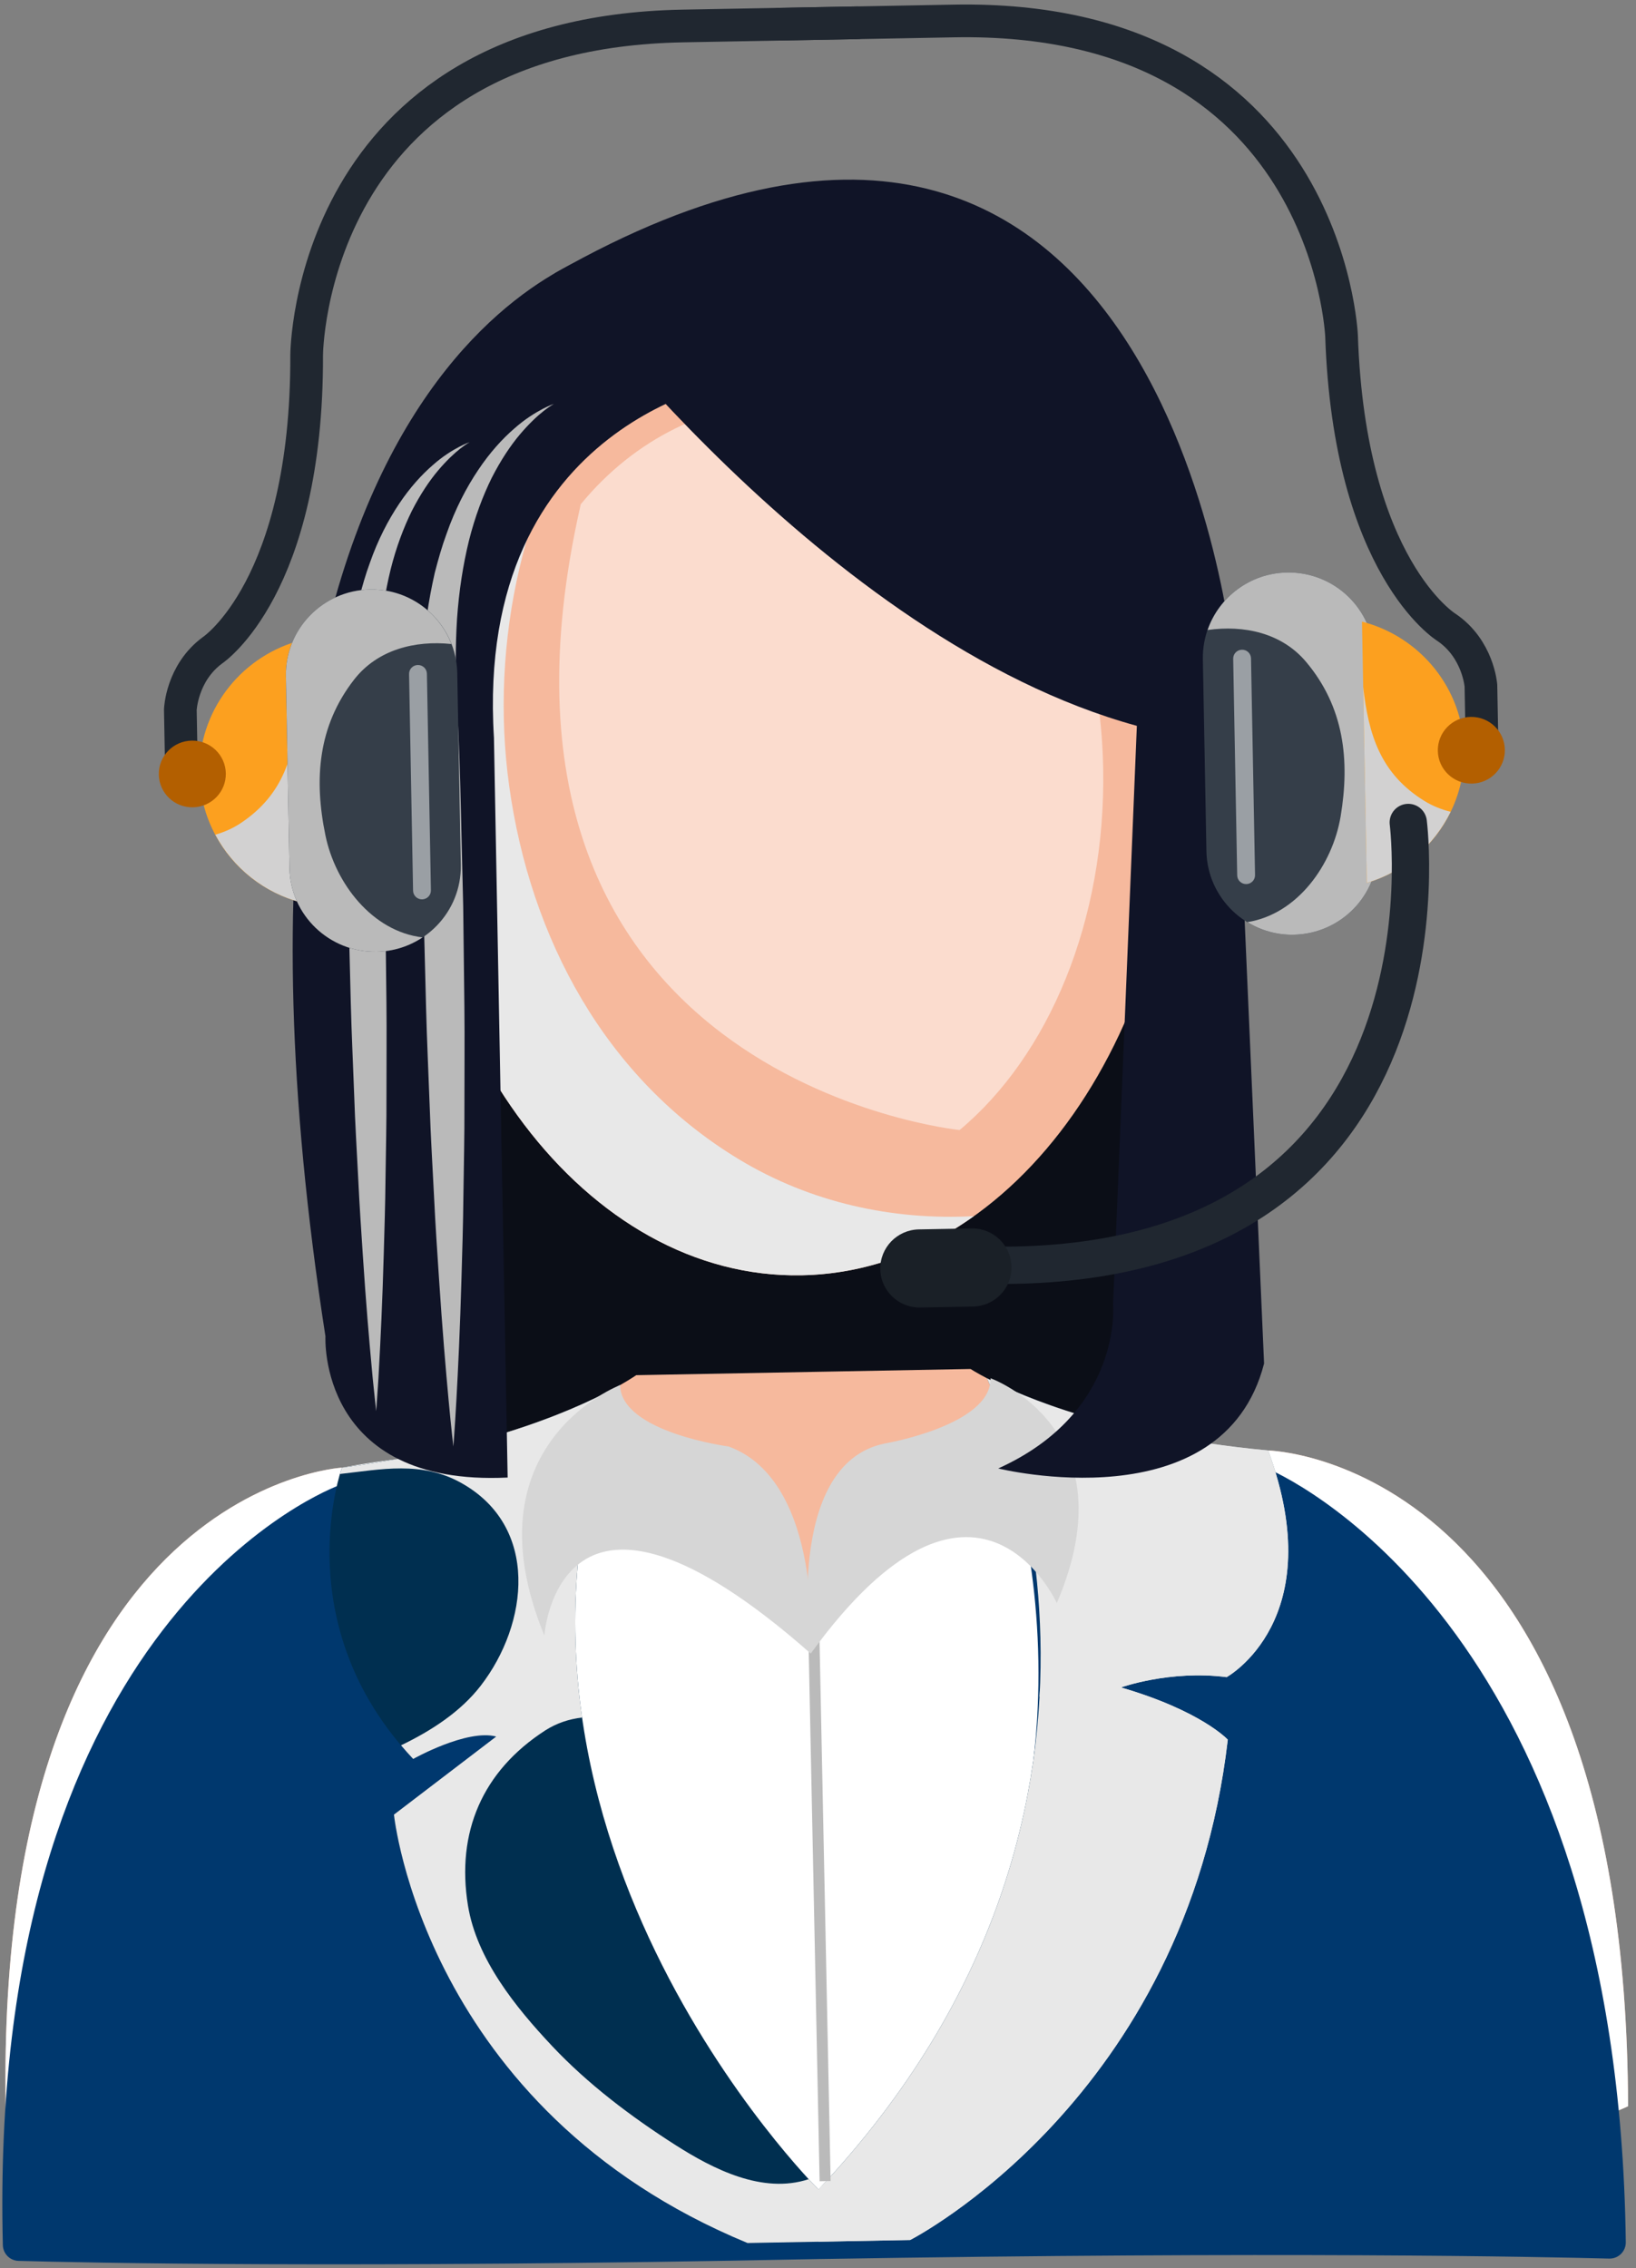<svg width="158" height="219" viewBox="0 0 158 219" fill="none" xmlns="http://www.w3.org/2000/svg">
<rect x="0" y="0" width="158" height="219" fill="#808080" stroke="none"/>
<path d="M143.11 70.88L143.023 66.2C143.023 66.2 142.766 62.643 139.68 60.564C139.68 60.564 130.321 54.805 129.563 32.438C129.563 32.438 128.298 1.356 92.101 2.026L75.238 2.339" stroke="#202730" stroke-width="3.157" stroke-linecap="round" stroke-linejoin="round"/>
<path d="M17.503 73.207L17.416 68.527C17.416 68.527 17.541 64.965 20.546 62.771C20.546 62.771 29.685 56.67 29.616 34.289C29.616 34.289 29.728 3.182 65.925 2.51L82.784 2.199" stroke="#202730" stroke-width="3.157" stroke-linecap="round" stroke-linejoin="round"/>
<path d="M57.441 35.452C57.441 35.452 58.258 34.729 59.875 33.705C60.684 33.2 61.685 32.603 62.888 32.008C64.092 31.43 65.481 30.801 67.066 30.288C68.646 29.766 70.407 29.291 72.329 29.033C74.246 28.763 76.324 28.643 78.468 28.884C80.605 29.101 82.833 29.579 84.936 30.493L85.734 30.814C85.993 30.938 86.243 31.075 86.5 31.206C87.009 31.475 87.531 31.732 88.027 32.027C88.977 32.682 89.989 33.271 90.848 34.044C91.285 34.419 91.739 34.777 92.159 35.17L93.36 36.395L93.957 37.009C94.148 37.219 94.313 37.449 94.493 37.667C94.843 38.109 95.193 38.548 95.54 38.987C95.905 39.414 96.184 39.893 96.497 40.35C96.792 40.811 97.089 41.271 97.383 41.728L97.605 42.07L97.797 42.424C97.923 42.661 98.049 42.898 98.176 43.132C98.425 43.603 98.671 44.071 98.916 44.533C99.172 44.992 99.373 45.47 99.572 45.939C99.774 46.411 99.972 46.876 100.168 47.337C100.357 47.8 100.569 48.249 100.727 48.708C100.883 49.171 101.038 49.625 101.189 50.074C101.339 50.524 101.486 50.967 101.629 51.403C101.771 51.839 101.926 52.266 102.022 52.7C102.241 53.559 102.449 54.388 102.65 55.187C102.746 55.584 102.842 55.974 102.935 56.354C103.005 56.741 103.075 57.117 103.143 57.485C103.268 58.219 103.39 58.915 103.501 59.569C103.75 60.872 103.836 62.032 103.932 62.977C104.032 63.922 104.08 64.668 104.125 65.172C104.159 65.679 104.177 65.948 104.177 65.948C104.177 65.948 104.088 65.691 103.917 65.21C103.756 64.729 103.503 64.026 103.221 63.128C102.93 62.23 102.598 61.138 102.135 59.912C101.915 59.298 101.683 58.646 101.438 57.958C101.319 57.614 101.195 57.26 101.069 56.899C100.925 56.544 100.779 56.182 100.626 55.811C100.333 55.072 100.028 54.302 99.712 53.505C99.401 52.707 99.002 51.92 98.635 51.093C98.449 50.68 98.262 50.263 98.071 49.841C97.884 49.419 97.643 49.016 97.428 48.597C97.212 48.178 96.989 47.757 96.767 47.332C96.549 46.904 96.33 46.471 96.061 46.067C95.807 45.653 95.553 45.237 95.295 44.815L94.914 44.183L94.72 43.864L94.504 43.563C94.213 43.162 93.925 42.758 93.632 42.353C93.338 41.949 93.073 41.519 92.734 41.151C92.414 40.771 92.088 40.388 91.764 40.002C91.601 39.812 91.446 39.613 91.275 39.43L90.745 38.899L89.684 37.833C89.314 37.496 88.916 37.196 88.537 36.871C87.802 36.186 86.94 35.692 86.137 35.113C85.715 34.86 85.277 34.637 84.852 34.391C84.638 34.272 84.428 34.144 84.21 34.032L83.54 33.742C83.089 33.559 82.655 33.33 82.196 33.18C81.738 33.025 81.282 32.872 80.828 32.717C80.374 32.563 79.899 32.485 79.44 32.367C79.208 32.309 78.979 32.253 78.749 32.196C78.514 32.161 78.281 32.123 78.05 32.087C77.585 32.024 77.125 31.914 76.661 31.887C76.197 31.849 75.737 31.809 75.282 31.77C74.825 31.74 74.369 31.752 73.919 31.739C73.47 31.72 73.024 31.739 72.582 31.762C70.817 31.811 69.139 32.045 67.596 32.325C66.045 32.593 64.644 32.974 63.397 33.317C62.157 33.681 61.074 34.031 60.195 34.353C59.319 34.687 58.621 34.941 58.156 35.145C57.689 35.343 57.441 35.452 57.441 35.452Z" fill="#BABABA"/>
<path d="M58.711 29.939C58.711 29.939 59.601 29.215 61.333 28.196C62.202 27.698 63.268 27.088 64.551 26.515C65.186 26.214 65.879 25.93 66.61 25.623C67.348 25.341 68.13 25.049 68.965 24.795C69.791 24.515 70.674 24.29 71.589 24.043C72.045 23.918 72.521 23.842 73.002 23.739C73.481 23.639 73.97 23.544 74.473 23.481C76.472 23.15 78.634 23.058 80.875 23.167C81.435 23.211 82.001 23.255 82.569 23.302C83.138 23.393 83.708 23.486 84.281 23.578C84.858 23.657 85.426 23.81 85.997 23.958L86.859 24.183L87.291 24.298L87.71 24.448C88.272 24.654 88.835 24.859 89.403 25.064C89.966 25.276 90.5 25.566 91.048 25.826L91.864 26.222C92.135 26.362 92.386 26.532 92.648 26.686L94.202 27.64C96.156 29.07 98.029 30.629 99.536 32.447C99.919 32.892 100.31 33.331 100.685 33.78C101.018 34.254 101.353 34.724 101.684 35.191C102.008 35.663 102.357 36.116 102.654 36.595C102.935 37.08 103.215 37.564 103.491 38.042C103.766 38.522 104.036 38.995 104.306 39.466C104.536 39.955 104.761 40.436 104.987 40.918C105.419 41.879 105.897 42.794 106.21 43.747C106.55 44.683 106.883 45.595 107.202 46.477C107.47 47.373 107.698 48.246 107.935 49.077C108.152 49.914 108.417 50.698 108.545 51.477C108.694 52.247 108.835 52.978 108.967 53.664C109.09 54.352 109.242 54.986 109.316 55.585C109.385 56.185 109.45 56.736 109.511 57.234C109.635 58.225 109.696 59.009 109.753 59.54C109.799 60.072 109.823 60.354 109.823 60.354C109.823 60.354 109.725 60.087 109.537 59.584C109.361 59.079 109.081 58.345 108.769 57.405C108.609 56.936 108.433 56.42 108.243 55.855C108.03 55.298 107.802 54.699 107.558 54.053C107.058 52.777 106.551 51.322 105.861 49.794C105.526 49.028 105.194 48.224 104.823 47.408C104.422 46.605 104.01 45.777 103.587 44.926C103.195 44.062 102.678 43.24 102.192 42.38C101.947 41.951 101.7 41.519 101.453 41.081C101.173 40.665 100.891 40.245 100.609 39.821C100.326 39.4 100.044 38.974 99.755 38.544C99.465 38.118 99.124 37.73 98.812 37.316C98.491 36.909 98.168 36.498 97.846 36.086C97.493 35.703 97.14 35.318 96.784 34.933C95.386 33.362 93.743 32.025 92.048 30.793L90.716 29.963C90.492 29.826 90.278 29.673 90.045 29.554L89.345 29.207L88.647 28.858C88.411 28.745 88.191 28.605 87.945 28.52C87.461 28.329 86.98 28.138 86.5 27.946C84.552 27.28 82.565 26.744 80.572 26.532C78.589 26.31 76.63 26.209 74.764 26.332C72.9 26.428 71.119 26.618 69.489 26.916C66.22 27.481 63.523 28.282 61.645 28.886C60.712 29.205 59.969 29.448 59.475 29.645C58.977 29.837 58.711 29.939 58.711 29.939Z" fill="#BABABA"/>
<rect x="61.008" y="115.066" width="32.969" height="23.976" transform="rotate(-1.062 61.008 115.066)" fill="#F6B99D"/>
<g style="mix-blend-mode:multiply">
<path d="M60.91 122.204V122.211C61.281 122.633 61.654 123.052 62.055 123.449C63.104 124.494 64.191 125.499 65.362 126.406C65.401 126.437 65.43 126.459 65.467 126.486C65.841 126.751 66.222 127.01 66.609 127.263C67.2 127.642 67.793 128.024 68.406 128.37C69.292 128.876 70.193 129.364 71.118 129.798C71.412 129.908 72.285 130.249 72.551 130.336C73.444 130.619 74.336 130.901 75.247 131.121C76.184 131.347 77.123 131.571 78.071 131.737C77.823 131.695 80.569 132.101 79.912 132.055C82.136 132.261 84.374 132.388 86.609 132.303C87.568 132.267 88.527 132.231 89.482 132.139C89.788 132.108 91.212 131.87 91.357 131.866C92.266 131.648 93.163 131.379 94.048 131.075L93.747 114.759L60.783 115.369L60.909 122.131C61.005 122.275 61.029 122.327 60.91 122.204Z" fill="#D2D1D1"/>
</g>
<rect x="42.06" y="69.103" width="72.607" height="79.483" transform="rotate(-1.062 42.06 69.103)" fill="#0B0E17"/>
<path d="M122.468 140.053C104.299 138.343 95.273 133.149 93.73 132.182L61.446 132.78C59.938 133.804 51.11 139.328 33.02 141.712C33.02 141.712 -1.507 143.643 0.622 206.27C0.622 206.27 26.839 217.514 79.144 216.446C131.449 215.575 157.235 203.368 157.235 203.368C157.042 140.704 122.468 140.053 122.468 140.053Z" fill="#F6B99D"/>
<path d="M33.02 141.712C33.02 141.712 -1.507 143.643 0.622 206.27C0.622 206.27 26.839 217.514 79.144 216.446C131.449 215.575 157.235 203.368 157.235 203.368C157.042 140.704 122.468 140.053 122.468 140.053C122.468 140.053 88.774 138.288 77.963 152.818C77.963 152.818 66.962 135.398 33.02 141.712Z" fill="white"/>
<path d="M113.961 71.034C114.488 99.425 98.126 122.752 77.412 123.136C56.701 123.52 39.486 100.814 38.959 72.425C38.434 44.033 54.892 25.929 75.605 25.545C96.316 25.161 113.434 42.644 113.961 71.034Z" fill="#F6B99D"/>
<g style="mix-blend-mode:soft-light" opacity="0.5">
<path d="M56.041 48.905C56.049 48.84 56.064 48.775 56.072 48.708C61.256 42.388 68.503 38.79 76.574 38.642C92.755 38.341 106.13 51.998 106.541 74.179C106.815 88.96 101.225 101.978 92.676 109.111C92.676 109.111 43.537 104.174 56.041 48.905Z" fill="white"/>
</g>
<g style="mix-blend-mode:multiply">
<path d="M71.362 111.936C58.439 104.119 51.219 90.581 49.177 75.903C47.26 62.117 50.492 46.765 59.057 35.677C62.03 31.834 65.859 28.55 70.13 26.08C52.072 29.276 38.48 46.587 38.96 72.424C39.486 100.814 56.701 123.52 77.412 123.136C83.43 123.024 89.076 120.973 94.052 117.429C86.213 117.839 78.313 116.139 71.362 111.936Z" fill="#E8E8E8"/>
</g>
<path d="M56.262 137.148C51.73 139.21 44.124 141.884 32.988 143.368C32.868 143.385 32.752 143.413 32.639 143.457C30.034 144.481 -1.201 157.99 0.275 216.778C0.296 217.606 0.957 218.277 1.785 218.3C7.975 218.473 33.76 219.048 78.935 218.125C123.691 217.381 149.03 217.911 155.413 218.079C156.295 218.102 157.025 217.384 157.014 216.501C156.274 158.262 125.545 143.187 122.502 141.836C122.349 141.768 122.186 141.726 122.02 141.709C110.838 140.634 103.147 138.24 98.554 136.349C97.313 135.838 96.049 137.018 96.486 138.287C100.114 148.816 107.865 181.206 79.978 211.862C79.364 212.537 78.294 212.535 77.679 211.86C71.874 205.491 46.727 175.152 58.396 139.026C58.811 137.742 57.489 136.59 56.262 137.148Z" fill="#00386E"/>
<path d="M49.418 163.73C49.433 163.81 49.449 163.891 49.467 163.971C49.611 164.61 49.76 165.247 49.914 165.881C50.008 165.839 50.098 165.793 50.194 165.755C49.926 165.09 49.667 164.412 49.418 163.73Z" fill="#00A4B7"/>
<path d="M122.468 140.053C107.601 138.655 98.854 134.921 95.321 133.083C95.321 133.083 114.504 173.794 79.049 211.411C79.049 211.411 43.454 176.063 59.886 133.74C56.422 135.709 47.821 139.762 33.02 141.712C33.02 141.712 27.575 156.774 39.904 169.838C39.904 169.838 45.087 166.923 47.922 167.674L38.047 175.212C38.047 175.212 40.934 203.661 72.193 216.576L87.899 216.284C87.899 216.284 114.541 202.696 118.575 167.976C118.575 167.976 116.027 165.196 108.262 162.932C108.262 162.932 112.967 161.233 118.465 161.937C118.465 161.937 128.54 156.402 122.468 140.053Z" fill="#002F50"/>
<g style="mix-blend-mode:multiply">
<path d="M122.468 140.053C107.601 138.655 98.854 134.921 95.32 133.083C95.32 133.083 114.504 173.794 79.049 211.411C79.049 211.411 78.703 211.067 78.099 210.412L78.093 210.413C73.658 211.877 68.888 209.445 65.228 207.111C60.96 204.386 56.765 201.224 53.288 197.521C49.803 193.811 46.037 189.176 45.194 183.985C44.051 176.933 46.579 171.012 52.646 167.091C53.752 166.377 54.976 165.978 56.218 165.84C54.813 156.013 55.462 145.13 59.886 133.74C56.421 135.709 47.82 139.762 33.02 141.712C33.02 141.712 32.94 141.929 32.828 142.322C36.81 141.881 40.694 141.043 44.531 143.178C52.13 147.41 51.05 156.784 46.425 162.769C44.505 165.254 41.708 167.089 38.73 168.521C39.103 168.962 39.494 169.402 39.904 169.838C39.904 169.838 45.087 166.923 47.922 167.674L38.047 175.212C38.047 175.212 40.934 203.661 72.193 216.576L87.899 216.284C87.899 216.284 114.541 202.696 118.575 167.976C118.575 167.976 116.026 165.196 108.261 162.932C108.261 162.932 112.966 161.233 118.464 161.937C118.464 161.937 128.54 156.402 122.468 140.053Z" fill="#E8E8E8"/>
</g>
<g style="mix-blend-mode:multiply">
<path d="M122.468 140.053C118.292 139.659 114.598 139.082 111.365 138.415C112.127 140.382 112.673 142.405 112.82 144.569C113.149 149.474 111.65 154.976 107.97 158.446C105.715 160.569 103.159 162.055 100.43 163.098C100.419 163.329 100.404 163.563 100.391 163.797C114.736 178.434 98.334 208.902 79.941 210.446C79.646 210.769 79.354 211.091 79.049 211.411C79.049 211.411 79.005 211.367 78.945 211.302L79.038 216.448L87.899 216.284C87.899 216.284 114.541 202.696 118.576 167.976C118.576 167.976 116.027 165.196 108.262 162.932C108.262 162.932 112.967 161.233 118.465 161.937C118.465 161.937 128.54 156.402 122.468 140.053Z" fill="#E8E8E8"/>
</g>
<rect x="77.969" y="152.824" width="1.063" height="57.799" transform="rotate(-1.176 77.969 152.824)" fill="#BABABA"/>
<path d="M59.885 133.74C59.885 133.74 44.975 139.429 52.574 157.923C52.574 157.923 53.899 138.145 78.298 159.661C78.298 159.661 79.589 143.02 70.363 139.666C70.363 139.666 59.969 138.295 59.885 133.74Z" fill="#D6D6D6"/>
<path d="M95.666 133.077C95.666 133.077 109.27 137.954 102.064 154.789C102.064 154.789 94.296 137.612 78.298 159.661C78.298 159.661 75.634 141.431 85.412 139.385C85.412 139.385 95.75 137.632 95.666 133.077Z" fill="#D6D6D6"/>
<path d="M53.572 26.386C53.572 26.386 79.495 61.786 109.794 70.084L107.5 125.904C107.5 125.904 108.488 136.332 96.406 141.788C96.406 141.788 118.086 147.147 122.081 131.657L119.096 63.605C119.096 63.605 112.51 -7.198 53.572 26.386Z" fill="#101427"/>
<path d="M49.028 142.665L47.704 71.236C45.791 40.355 71.217 36.733 71.217 36.733L59.09 23.998C59.09 23.998 16.534 33.16 31.43 129.031C31.43 129.031 30.664 143.546 49.028 142.665Z" fill="#101427"/>
<g style="mix-blend-mode:multiply">
<path d="M53.499 38.999C53.499 38.999 53.133 39.19 52.534 39.66C51.935 40.126 51.113 40.881 50.21 41.948C49.308 43.015 48.363 44.429 47.488 46.143C46.637 47.874 45.864 49.908 45.289 52.206C44.726 54.503 44.326 57.045 44.139 59.76C43.967 62.474 43.981 65.354 44.154 68.332C44.327 71.456 44.425 74.559 44.502 77.782C44.579 80.988 44.657 84.247 44.734 87.505C44.773 90.762 44.811 94.019 44.849 97.227C44.885 100.435 44.849 103.593 44.853 106.649C44.866 109.703 44.79 112.658 44.754 115.459C44.727 118.261 44.641 120.909 44.571 123.356C44.434 128.245 44.236 132.322 44.077 135.177C43.918 138.034 43.785 139.666 43.785 139.666C43.785 139.666 43.589 138.039 43.325 135.193C43.061 132.346 42.711 128.278 42.394 123.396C42.234 120.954 42.049 118.31 41.918 115.512C41.779 112.714 41.594 109.764 41.494 106.71C41.384 103.656 41.23 100.503 41.148 97.296C41.065 94.09 40.983 90.832 40.901 87.575C40.859 84.317 40.815 81.059 40.774 77.851C40.707 74.66 40.765 71.449 40.721 68.469C40.696 67.689 40.696 66.912 40.713 66.141C40.715 65.374 40.741 64.61 40.785 63.857C40.869 62.349 41.027 60.877 41.225 59.45C41.42 58.022 41.689 56.64 41.987 55.315C42.328 53.997 42.687 52.73 43.126 51.543C43.959 49.157 45.038 47.081 46.184 45.379C47.324 43.672 48.544 42.349 49.648 41.395C50.74 40.422 51.738 39.838 52.419 39.476C53.103 39.12 53.499 38.999 53.499 38.999Z" fill="#BABABA"/>
</g>
<g style="mix-blend-mode:multiply">
<path d="M45.359 42.696C45.359 42.696 45.02 42.874 44.463 43.308C43.905 43.742 43.142 44.443 42.303 45.437C41.465 46.428 40.585 47.744 39.772 49.336C38.982 50.944 38.263 52.835 37.73 54.971C37.204 57.105 36.834 59.468 36.66 61.989C36.499 64.513 36.514 67.191 36.673 69.959C36.834 72.863 36.927 75.747 36.998 78.74C37.069 81.721 37.142 84.751 37.214 87.778C37.25 90.806 37.285 93.833 37.321 96.815C37.353 99.795 37.32 102.73 37.324 105.57C37.336 108.41 37.266 111.156 37.232 113.76C37.206 116.362 37.127 118.825 37.061 121.097C36.934 125.642 36.751 129.434 36.602 132.087C36.54 133.413 36.45 134.456 36.407 135.168C36.357 135.878 36.329 136.257 36.329 136.257C36.329 136.257 36.291 135.878 36.215 135.17C36.146 134.463 36.017 133.425 35.905 132.1C35.657 129.454 35.333 125.674 35.037 121.138C34.889 118.867 34.718 116.409 34.596 113.808C34.465 111.208 34.293 108.466 34.202 105.629C34.098 102.791 33.957 99.859 33.879 96.878C33.803 93.897 33.727 90.873 33.651 87.843C33.611 84.815 33.573 81.787 33.533 78.805C33.469 75.84 33.525 72.857 33.482 70.084C33.414 67.179 33.567 64.356 33.953 61.703C34.134 60.376 34.383 59.093 34.659 57.86C34.976 56.635 35.31 55.459 35.718 54.355C36.493 52.137 37.494 50.207 38.56 48.625C39.62 47.039 40.754 45.811 41.782 44.922C42.795 44.018 43.722 43.475 44.354 43.141C44.993 42.807 45.359 42.696 45.359 42.696Z" fill="#BABABA"/>
</g>
<path d="M28.666 61.929L29.131 87.149C23.547 85.722 19.372 80.731 19.26 74.719C19.149 68.704 23.137 63.565 28.666 61.929Z" fill="#FCA01F"/>
<g style="mix-blend-mode:multiply">
<path d="M23.265 79.465C27.43 76.685 28.435 72.85 28.782 68.251L29.132 87.149C25.522 86.226 22.509 83.808 20.795 80.594C21.665 80.343 22.499 79.975 23.265 79.465Z" fill="#D2D1D1"/>
</g>
<path d="M116.169 63.661C116.085 59.116 119.72 55.364 124.289 55.279C128.859 55.194 132.632 58.808 132.715 63.355L133.059 81.869C133.143 86.414 129.507 90.167 124.939 90.252C120.368 90.337 116.596 86.72 116.512 82.177L116.169 63.661Z" fill="#353E49"/>
<g style="mix-blend-mode:multiply">
<path d="M126.145 63.916C129.807 68.273 130.385 73.397 129.471 78.845C128.683 83.511 125.304 88.272 120.467 89.036C121.766 89.832 123.298 90.283 124.939 90.252C129.507 90.167 133.143 86.414 133.059 81.869L132.715 63.355C132.632 58.808 128.859 55.194 124.29 55.279C120.718 55.345 117.725 57.655 116.625 60.831C120.115 60.337 123.772 61.091 126.145 63.916Z" fill="#BABABA"/>
</g>
<g style="mix-blend-mode:soft-light" opacity="0.5">
<path d="M119.098 63.605C119.09 63.133 119.467 62.742 119.944 62.734C120.42 62.725 120.812 63.1 120.82 63.575L121.208 84.49C121.218 84.963 120.84 85.355 120.364 85.364C119.887 85.371 119.494 84.996 119.485 84.522L119.098 63.605Z" fill="white"/>
</g>
<path d="M44.161 64.995C44.075 60.451 40.305 56.836 35.734 56.92C31.164 57.005 27.529 60.758 27.613 65.303L27.956 83.819C28.041 88.362 31.812 91.978 36.383 91.892C40.952 91.809 44.587 88.055 44.503 83.511L44.161 64.995Z" fill="#353E49"/>
<g style="mix-blend-mode:multiply">
<path d="M34.197 65.621C30.703 70.108 30.312 75.251 31.43 80.661C32.386 85.297 35.941 89.93 40.805 90.512C39.536 91.356 38.02 91.863 36.383 91.892C31.812 91.978 28.041 88.362 27.956 83.819L27.613 65.303C27.529 60.758 31.164 57.005 35.734 56.92C39.305 56.855 42.382 59.052 43.597 62.185C40.095 61.82 36.465 62.709 34.197 65.621Z" fill="#BABABA"/>
</g>
<g style="mix-blend-mode:soft-light" opacity="0.5">
<path d="M41.229 65.049C41.221 64.577 40.827 64.201 40.352 64.209C39.877 64.217 39.497 64.609 39.506 65.081L39.893 85.998C39.902 86.47 40.295 86.847 40.77 86.839C41.246 86.829 41.626 86.439 41.617 85.966L41.229 65.049Z" fill="white"/>
</g>
<path d="M131.537 60.022L132.004 85.243C137.533 83.607 141.519 78.469 141.408 72.454C141.297 66.439 137.123 61.452 131.537 60.022Z" fill="#FCA01F"/>
<g style="mix-blend-mode:multiply">
<path d="M137.582 77.346C133.318 74.722 132.169 70.926 131.654 66.344L132.004 85.243C135.579 84.187 138.499 81.659 140.097 78.382C139.216 78.164 138.367 77.829 137.582 77.346Z" fill="#D2D1D1"/>
</g>
<path d="M145.334 72.381C145.367 74.159 143.946 75.628 142.158 75.66C140.37 75.695 138.894 74.278 138.862 72.502C138.828 70.723 140.249 69.254 142.038 69.222C143.826 69.188 145.301 70.603 145.334 72.381Z" fill="#B35F00"/>
<path d="M136.006 79.415C136.006 79.415 141.562 122.558 96.045 122.173" stroke="#202730" stroke-width="3.602" stroke-linecap="round" stroke-linejoin="round"/>
<path d="M97.689 122.313C97.728 124.397 96.059 126.117 93.969 126.155L88.879 126.248C86.784 126.288 85.056 124.631 85.016 122.549C84.978 120.467 86.644 118.745 88.739 118.706L93.829 118.612C95.92 118.574 97.65 120.23 97.689 122.313Z" fill="#1A2027"/>
<path d="M15.336 74.79C15.368 76.569 16.844 77.984 18.631 77.951C20.421 77.917 21.843 76.448 21.809 74.671C21.776 72.894 20.302 71.479 18.512 71.511C16.725 71.544 15.303 73.013 15.336 74.79Z" fill="#B35F00"/>
</svg>
